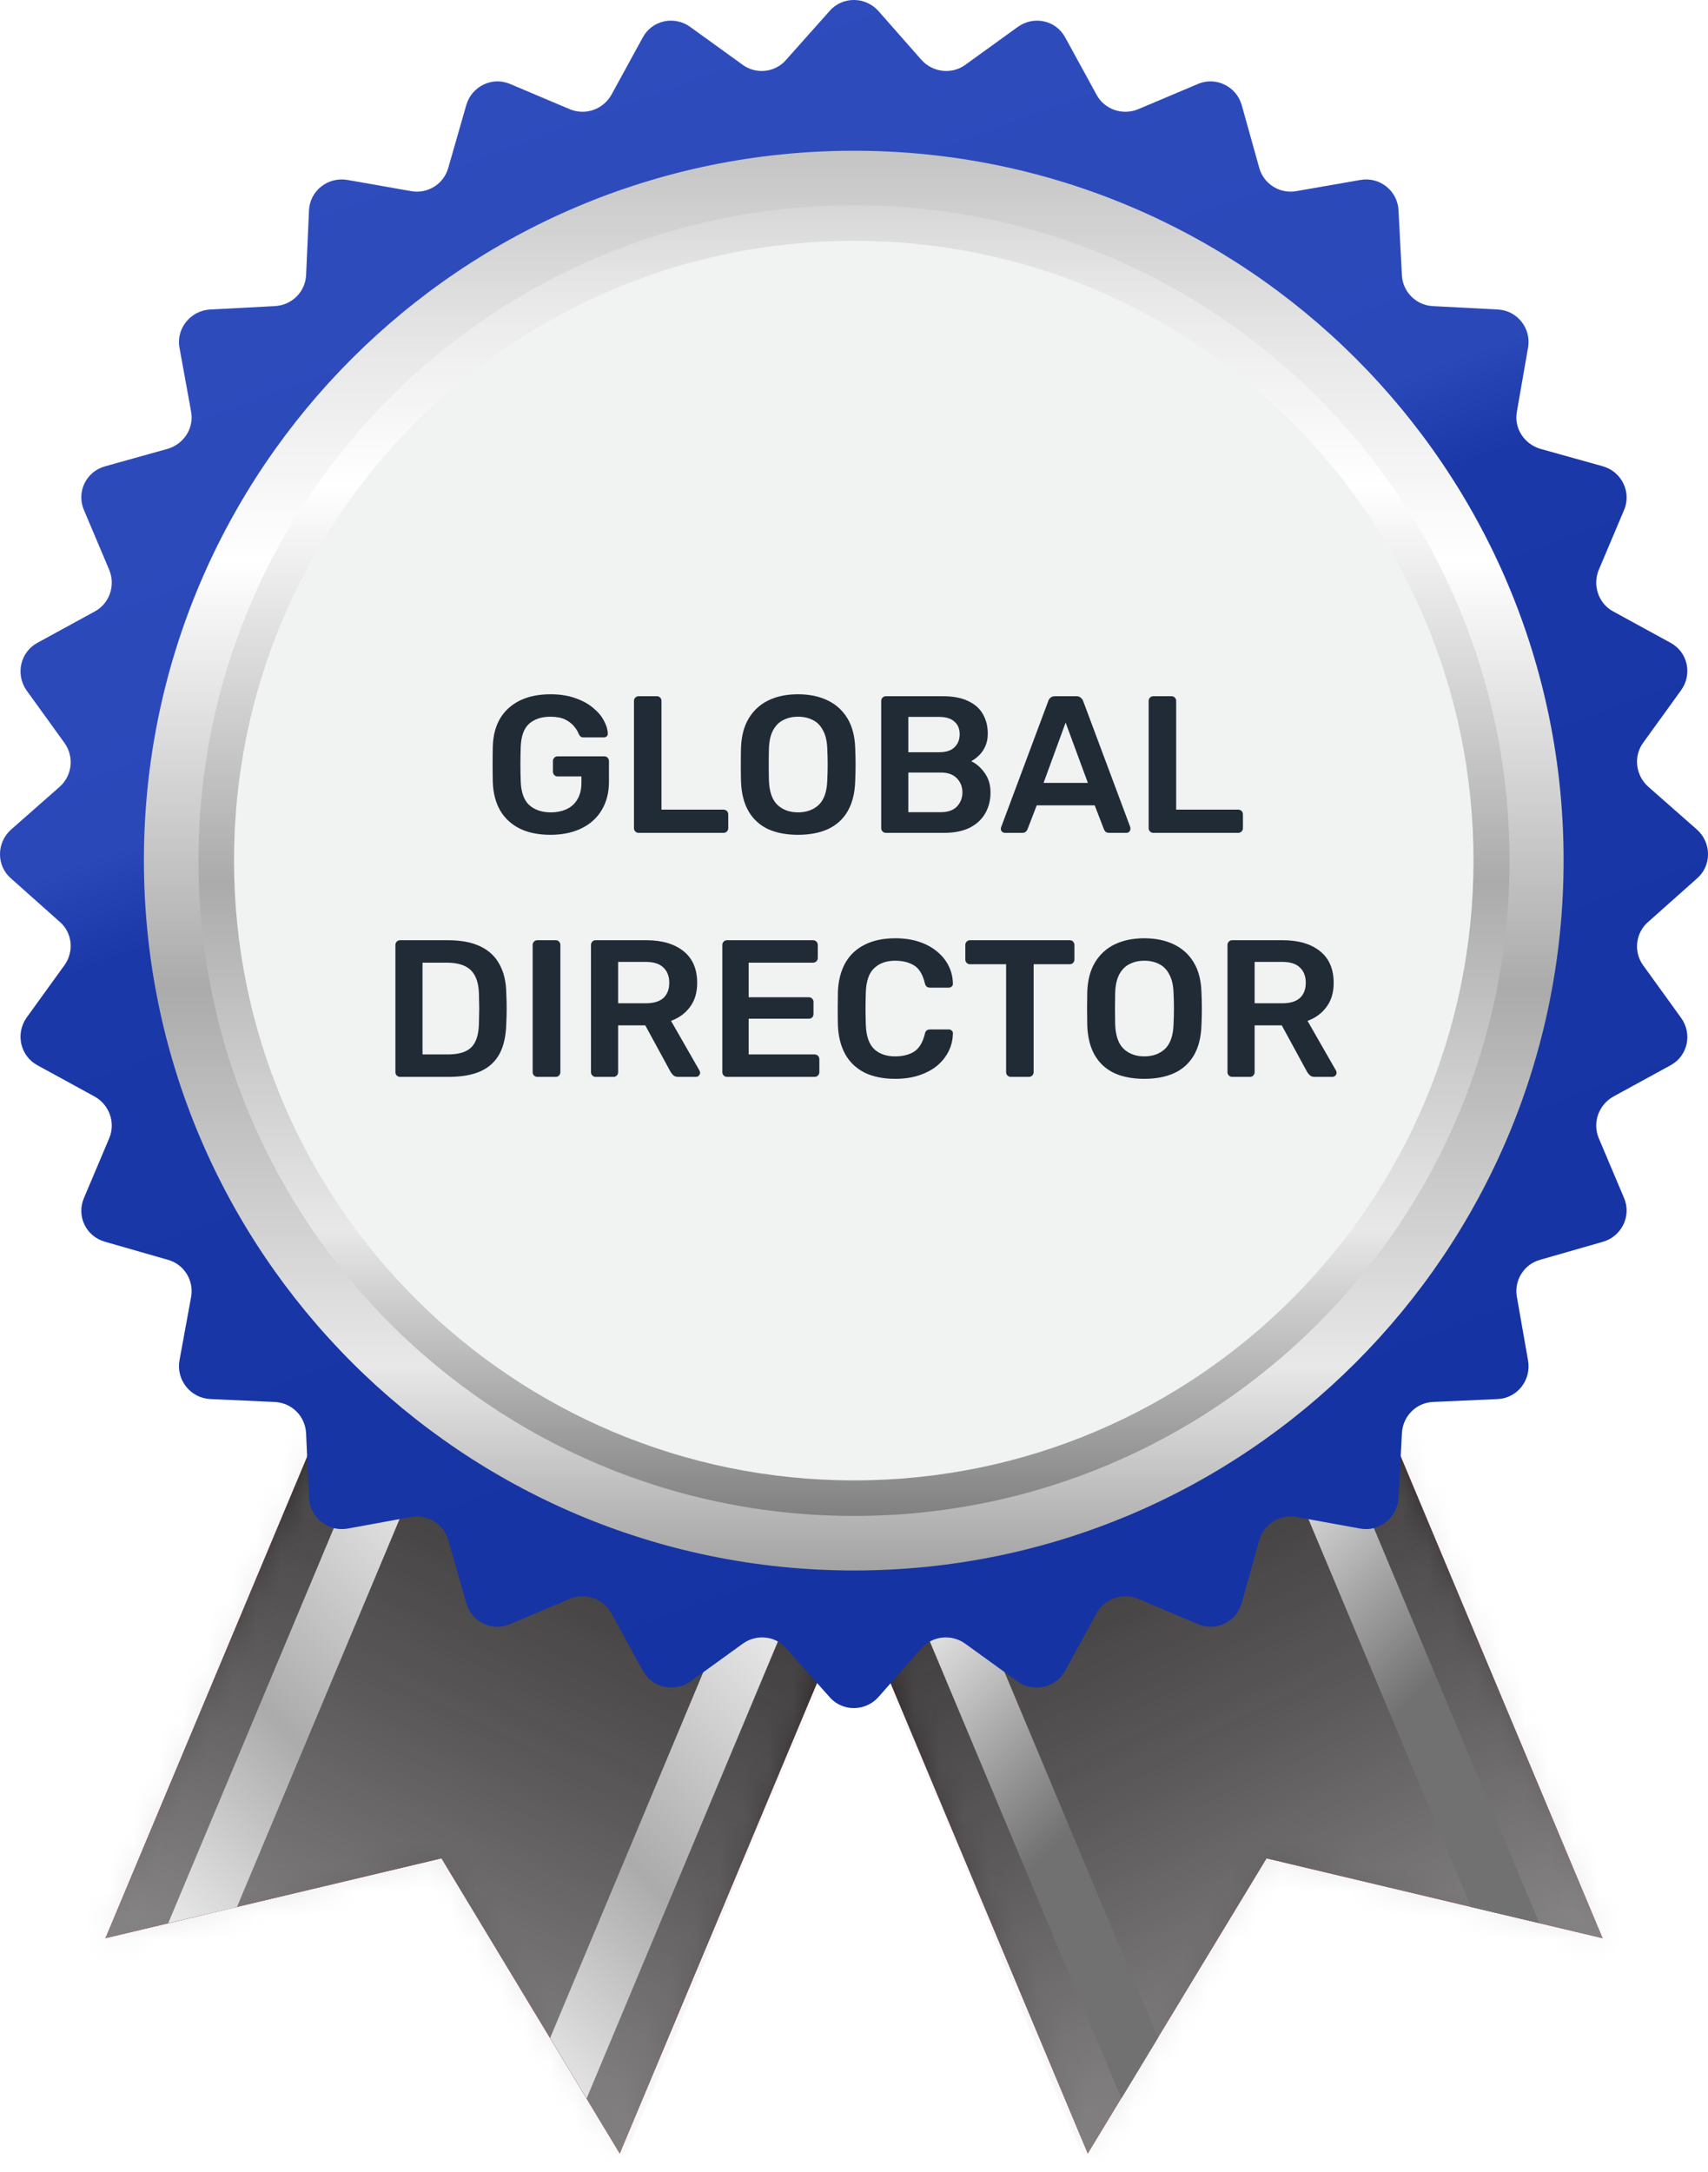<svg width="70" height="89" viewBox="0 0 70 89" fill="none" xmlns="http://www.w3.org/2000/svg">
<path d="M44.581 88.253L51.906 76.158L65.679 79.431L48.633 38.752L27.535 47.595L44.581 88.253Z" fill="#F11616"/>
<path style="mix-blend-mode:soft-light" d="M44.581 88.253L51.906 76.158L65.679 79.431L48.633 38.752L27.535 47.595L44.581 88.253Z" fill="url(#paint0_linear_298_2176)"/>
<mask id="mask0_298_2176" style="mask-type:luminance" maskUnits="userSpaceOnUse" x="27" y="38" width="39" height="51">
<path d="M44.587 88.263L51.91 76.163L65.671 79.427L48.625 38.752L27.543 47.587L44.587 88.263Z" fill="white"/>
</mask>
<g mask="url(#mask0_298_2176)">
<g style="mix-blend-mode:multiply" opacity="0.4">
<path d="M29.092 49.471C29.238 50.083 29.384 50.688 29.531 51.287C30.948 51.008 32.345 50.748 33.742 50.289C33.563 49.73 33.543 49.092 33.184 48.573C31.826 48.892 30.529 49.371 29.092 49.471ZM33.184 48.573C33.543 49.092 33.563 49.73 33.742 50.289C34.221 50.156 34.694 50.023 35.16 49.89C35.08 49.271 34.9 48.712 34.581 48.233C34.128 48.353 33.663 48.466 33.184 48.573ZM34.581 48.233C34.9 48.712 35.08 49.271 35.16 49.89C35.798 49.73 36.397 49.551 37.036 49.371C36.816 48.812 36.856 48.014 36.397 47.734C35.798 47.907 35.193 48.074 34.581 48.233ZM36.397 47.734C36.856 48.014 36.816 48.812 37.036 49.371C37.415 49.271 37.794 49.111 38.194 48.992C37.934 48.493 38.114 47.515 37.515 47.375C37.142 47.495 36.77 47.614 36.397 47.734ZM37.515 47.375C38.114 47.515 37.934 48.493 38.194 48.992C38.653 48.812 39.092 48.633 39.551 48.453C39.411 47.854 39.391 46.876 38.832 46.916C38.393 47.076 37.954 47.229 37.515 47.375ZM38.832 46.916C39.391 46.876 39.411 47.854 39.551 48.453C40.13 48.233 40.689 47.994 41.248 47.734C41.148 47.096 41.008 46.157 40.469 46.297C39.923 46.51 39.378 46.716 38.832 46.916ZM40.469 46.297C41.008 46.157 41.148 47.096 41.248 47.734C41.707 47.535 42.186 47.335 42.665 47.136C42.485 46.397 42.505 45.499 41.846 45.738C41.394 45.925 40.935 46.111 40.469 46.297ZM41.846 45.738C42.505 45.499 42.485 46.397 42.665 47.136C43.184 46.936 43.683 46.656 44.202 46.417C44.062 45.918 44.202 44.76 43.343 45.099C42.851 45.312 42.352 45.525 41.846 45.738ZM43.343 45.099C44.202 44.76 44.062 45.918 44.202 46.417C44.481 46.297 44.761 46.157 45.02 46.018C44.82 45.459 44.96 44.461 44.142 44.74C43.876 44.86 43.609 44.98 43.343 45.099ZM44.142 44.74C44.96 44.461 44.82 45.459 45.02 46.018C45.359 45.858 45.679 45.698 45.998 45.539C45.798 44.98 45.918 43.962 45.1 44.321C44.78 44.468 44.461 44.607 44.142 44.74ZM45.1 44.321C45.918 43.962 45.798 44.98 45.998 45.539C46.49 45.286 46.989 45.033 47.495 44.78C47.389 44.354 47.282 43.922 47.176 43.483C46.916 43.583 46.816 43.583 46.557 43.662C46.078 43.889 45.592 44.108 45.1 44.321ZM46.557 43.662C46.816 43.583 46.916 43.583 47.176 43.483C47.282 43.922 47.389 44.354 47.495 44.78C48.014 44.501 48.546 44.221 49.092 43.942C48.985 43.529 48.879 43.117 48.772 42.704C48.513 42.804 48.393 42.824 48.134 42.944C47.601 43.183 47.076 43.423 46.557 43.662ZM48.134 42.944C48.393 42.824 48.513 42.804 48.772 42.704C48.879 43.117 48.985 43.529 49.092 43.942C49.411 43.769 49.737 43.596 50.07 43.423C49.963 43.01 49.857 42.605 49.751 42.205C49.491 42.325 49.371 42.365 49.092 42.485C48.772 42.631 48.453 42.784 48.134 42.944ZM49.092 42.485C49.371 42.365 49.491 42.325 49.751 42.205C49.857 42.605 49.963 43.01 50.07 43.423C50.589 43.123 51.128 42.844 51.687 42.565C51.58 42.179 51.474 41.793 51.367 41.407C51.108 41.547 50.968 41.587 50.689 41.726C50.156 41.979 49.624 42.232 49.092 42.485ZM50.689 41.726C50.968 41.587 51.108 41.547 51.367 41.407C51.474 41.793 51.58 42.179 51.687 42.565C51.946 42.425 52.225 42.285 52.485 42.145C52.379 41.773 52.279 41.4 52.186 41.028C51.906 41.147 51.766 41.207 51.487 41.347C51.221 41.467 50.955 41.593 50.689 41.726ZM29.531 51.287C29.917 52.778 30.336 54.241 30.788 55.678C31.986 59.251 33.483 62.684 35.04 66.078C35.426 66.929 35.812 67.781 36.198 68.632C37.295 71.207 38.473 73.822 39.531 76.417C41.028 75.858 40.748 75.978 42.206 75.399C40.988 71.886 39.551 68.473 38.313 64.96C37.994 64.095 37.675 63.237 37.355 62.385C36.417 59.79 35.559 57.195 34.84 54.581C34.441 53.17 34.075 51.74 33.742 50.289C32.345 50.748 30.948 51.008 29.531 51.287ZM33.742 50.289C34.075 51.74 34.441 53.17 34.84 54.581C35.559 57.195 36.417 59.79 37.355 62.385C37.675 63.237 37.994 64.095 38.313 64.96C39.551 68.473 40.988 71.886 42.206 75.399C42.705 75.199 43.024 75.04 43.323 74.92C41.966 71.467 40.748 68.034 39.511 64.521C39.205 63.656 38.906 62.791 38.613 61.926C37.755 59.351 36.936 56.756 36.218 54.142C35.845 52.731 35.492 51.314 35.16 49.89C34.694 50.023 34.221 50.156 33.742 50.289ZM35.16 49.89C35.492 51.314 35.845 52.731 36.218 54.142C36.936 56.756 37.755 59.351 38.613 61.926C38.906 62.791 39.205 63.656 39.511 64.521C40.748 68.034 41.966 71.467 43.323 74.92C43.703 74.72 44.042 74.561 44.661 74.301C43.124 70.229 41.886 66.058 40.569 61.926C40.276 60.994 39.983 60.063 39.691 59.132C39.118 57.255 38.586 55.392 38.094 53.543C37.907 52.851 37.728 52.159 37.555 51.467C37.369 50.775 37.196 50.076 37.036 49.371C36.397 49.551 35.798 49.73 35.16 49.89ZM37.036 49.371C37.196 50.076 37.369 50.775 37.555 51.467C37.728 52.159 37.907 52.851 38.094 53.543C38.586 55.392 39.118 57.255 39.691 59.132C39.983 60.063 40.276 60.994 40.569 61.926C41.886 66.058 43.124 70.229 44.661 74.301C45.06 74.141 45.639 73.902 46.277 73.642C44.8 69.291 43.303 65.06 41.746 60.768C41.44 59.93 41.141 59.085 40.848 58.233C40.569 57.382 40.296 56.53 40.03 55.678C39.611 54.181 39.052 52.664 38.693 51.068C38.52 50.376 38.353 49.684 38.194 48.992C37.794 49.111 37.415 49.271 37.036 49.371ZM38.194 48.992C38.353 49.684 38.52 50.376 38.693 51.068C39.052 52.664 39.611 54.181 40.03 55.678C40.296 56.53 40.569 57.382 40.848 58.233C41.141 59.085 41.44 59.93 41.746 60.768C43.303 65.06 44.8 69.291 46.277 73.642C47.056 73.323 47.914 72.944 48.713 72.605C47.096 68.353 45.379 64.221 43.543 60.09C43.184 59.264 42.838 58.44 42.505 57.614C41.587 55.279 40.768 52.944 40.09 50.549C39.89 49.857 39.711 49.158 39.551 48.453C39.092 48.633 38.653 48.812 38.194 48.992ZM39.551 48.453C39.711 49.158 39.89 49.857 40.09 50.549C40.768 52.944 41.587 55.279 42.505 57.614C42.838 58.44 43.184 59.264 43.543 60.09C45.379 64.221 47.096 68.353 48.713 72.605C49.73 72.185 50.669 71.786 51.208 71.547C49.511 67.355 47.675 63.283 45.818 59.191C44.321 56.078 42.984 52.984 41.886 49.79C41.66 49.125 41.447 48.44 41.248 47.734C40.689 47.994 40.13 48.233 39.551 48.453ZM41.248 47.734C41.447 48.44 41.66 49.125 41.886 49.79C42.984 52.984 44.321 56.078 45.818 59.191C47.675 63.283 49.511 67.355 51.208 71.547C51.66 71.347 52.106 71.147 52.545 70.948C50.948 66.836 48.952 63.004 47.196 58.992C45.699 55.818 44.361 52.585 43.243 49.211C43.031 48.533 42.838 47.841 42.665 47.136C42.186 47.335 41.707 47.535 41.248 47.734ZM42.665 47.136C42.838 47.841 43.031 48.533 43.243 49.211C44.361 52.585 45.699 55.818 47.196 58.992C48.952 63.004 50.948 66.836 52.545 70.948C53.037 70.735 53.523 70.522 54.002 70.309C52.585 66.956 51.068 63.662 49.651 60.369C47.974 56.397 45.978 52.565 44.78 48.473C44.568 47.794 44.375 47.109 44.202 46.417C43.683 46.656 43.184 46.936 42.665 47.136ZM44.202 46.417C44.375 47.109 44.568 47.794 44.78 48.473C45.978 52.565 47.974 56.397 49.651 60.369C51.068 63.662 52.585 66.956 54.002 70.309C54.255 70.203 54.508 70.096 54.761 69.99C53.283 66.676 51.886 63.323 50.409 60.03C48.752 56.078 46.936 52.205 45.619 48.074C45.406 47.395 45.206 46.71 45.02 46.018C44.761 46.157 44.481 46.297 44.202 46.417ZM45.02 46.018C45.206 46.71 45.406 47.395 45.619 48.074C46.936 52.205 48.752 56.078 50.409 60.03C51.886 63.323 53.283 66.676 54.761 69.99C55.066 69.857 55.366 69.724 55.659 69.591C54.281 66.237 52.884 62.884 51.367 59.571C49.591 55.639 47.934 51.646 46.597 47.555C46.384 46.889 46.184 46.217 45.998 45.539C45.679 45.698 45.359 45.858 45.02 46.018ZM45.998 45.539C46.184 46.217 46.384 46.889 46.597 47.555C47.934 51.646 49.591 55.639 51.367 59.571C52.884 62.884 54.281 66.237 55.659 69.591C56.124 69.378 56.59 69.171 57.056 68.972C55.978 66.477 54.92 63.962 53.842 61.447C51.746 56.656 49.551 51.906 48.074 46.836C47.861 46.144 47.668 45.459 47.495 44.78C46.989 45.033 46.49 45.286 45.998 45.539ZM47.495 44.78C47.668 45.459 47.861 46.144 48.074 46.836C49.551 51.906 51.746 56.656 53.842 61.447C54.92 63.962 55.978 66.477 57.056 68.972C57.548 68.759 58.041 68.539 58.533 68.313C57.475 65.798 56.397 63.283 55.319 60.788C53.243 55.978 51.208 51.068 49.691 46.018C49.478 45.326 49.278 44.634 49.092 43.942C48.546 44.221 48.014 44.501 47.495 44.78ZM49.092 43.942C49.278 44.634 49.478 45.326 49.691 46.018C51.208 51.068 53.243 55.978 55.319 60.788C56.397 63.283 57.475 65.798 58.533 68.313C58.839 68.18 59.145 68.047 59.451 67.914C58.214 65.419 57.275 62.844 56.158 60.329C54.122 55.459 52.285 50.529 50.669 45.459C50.456 44.78 50.256 44.102 50.07 43.423C49.737 43.596 49.411 43.769 49.092 43.942ZM50.07 43.423C50.256 44.102 50.456 44.78 50.669 45.459C52.285 50.529 54.122 55.459 56.158 60.329C57.275 62.844 58.214 65.419 59.451 67.914C59.943 67.701 60.442 67.481 60.948 67.255C60.17 65.638 59.511 63.882 58.752 62.225C58.407 61.374 58.067 60.522 57.734 59.67C55.858 54.66 53.862 49.71 52.285 44.66C52.086 43.968 51.886 43.27 51.687 42.565C51.128 42.844 50.589 43.123 50.07 43.423ZM51.687 42.565C51.886 43.27 52.086 43.968 52.285 44.66C53.862 49.71 55.858 54.66 57.734 59.67C58.067 60.522 58.407 61.374 58.752 62.225C59.511 63.882 60.17 65.638 60.948 67.255C61.188 67.149 61.434 67.042 61.687 66.936C61.028 65.219 60.21 63.602 59.591 61.866C59.245 61.014 58.899 60.163 58.553 59.311C56.617 54.341 54.601 49.351 53.084 44.241C52.884 43.549 52.685 42.851 52.485 42.145C52.225 42.285 51.946 42.425 51.687 42.565ZM39.531 76.417C39.85 77.189 40.163 77.954 40.469 78.712C42.206 83.363 44.122 87.894 46.198 92.365C46.49 92.99 46.783 93.609 47.076 94.221C47.382 94.833 47.695 95.445 48.014 96.058C49.231 98.493 50.509 100.888 51.886 103.203C52.924 102.405 54.082 101.746 55.12 101.028C53.124 98.992 51.647 96.477 50.17 94.002C49.664 93.15 49.185 92.285 48.733 91.407C46.437 87.036 44.74 82.345 43.084 77.635C42.791 76.889 42.498 76.144 42.206 75.399C40.748 75.978 41.028 75.858 39.531 76.417ZM42.206 75.399C42.498 76.144 42.791 76.889 43.084 77.635C44.74 82.345 46.437 87.036 48.733 91.407C49.185 92.285 49.664 93.15 50.17 94.002C51.647 96.477 53.124 98.992 55.12 101.028C55.479 100.801 55.838 100.575 56.198 100.349C54.481 98.014 53.004 95.499 51.627 92.944C51.121 92.106 50.635 91.261 50.17 90.409C47.854 86.138 46.098 81.606 44.221 77.135C43.916 76.404 43.616 75.665 43.323 74.92C43.024 75.04 42.705 75.199 42.206 75.399ZM43.323 74.92C43.616 75.665 43.916 76.404 44.221 77.135C46.098 81.606 47.854 86.138 50.17 90.409C50.635 91.261 51.121 92.106 51.627 92.944C53.004 95.499 54.481 98.014 56.198 100.349C56.69 100.043 57.182 99.744 57.675 99.451C57.329 98.785 56.989 98.12 56.657 97.455C56.324 96.803 55.991 96.144 55.659 95.479C55.02 94.161 54.361 92.844 53.683 91.527C53.204 90.708 52.745 89.87 52.265 89.052C49.91 84.94 47.675 80.768 45.599 76.497C45.279 75.778 44.967 75.046 44.661 74.301C44.042 74.561 43.703 74.72 43.323 74.92ZM44.661 74.301C44.967 75.046 45.279 75.778 45.599 76.497C47.675 80.768 49.91 84.94 52.265 89.052C52.745 89.87 53.204 90.708 53.683 91.527C54.361 92.844 55.02 94.161 55.659 95.479C55.991 96.144 56.324 96.803 56.657 97.455C56.989 98.12 57.329 98.785 57.675 99.451C57.981 99.264 58.293 99.085 58.613 98.912C58.194 98.094 57.794 97.275 57.415 96.457C57.029 95.632 56.643 94.813 56.258 94.002C55.499 92.345 54.721 90.708 53.862 89.132C53.463 88.413 53.071 87.688 52.685 86.956C50.728 83.303 48.852 79.611 47.196 75.818C46.889 75.086 46.584 74.361 46.277 73.642C45.639 73.902 45.06 74.141 44.661 74.301ZM46.277 73.642C46.584 74.361 46.889 75.086 47.196 75.818C48.852 79.611 50.728 83.303 52.685 86.956C53.071 87.688 53.463 88.413 53.862 89.132C54.721 90.708 55.499 92.345 56.258 94.002C56.643 94.813 57.029 95.632 57.415 96.457C57.794 97.275 58.194 98.094 58.613 98.912C58.985 98.712 59.365 98.513 59.751 98.313C58.792 96.397 57.994 94.401 57.156 92.445C56.876 91.793 56.603 91.134 56.337 90.469C55.798 89.151 55.239 87.834 54.661 86.537C54.221 85.565 53.789 84.594 53.363 83.623C52.086 80.688 50.848 77.734 49.591 74.8C49.298 74.068 49.005 73.336 48.713 72.605C47.914 72.944 47.056 73.323 46.277 73.642ZM48.713 72.605C49.005 73.336 49.298 74.068 49.591 74.8C50.848 77.734 52.086 80.688 53.363 83.623C53.789 84.594 54.221 85.565 54.661 86.537C55.239 87.834 55.798 89.151 56.337 90.469C56.603 91.134 56.876 91.793 57.156 92.445C57.994 94.401 58.792 96.397 59.751 98.313C60.23 98.06 60.722 97.814 61.227 97.575C60.01 95 59.271 92.245 58.174 89.591C57.921 88.925 57.668 88.26 57.415 87.594C57.162 86.942 56.896 86.284 56.617 85.618C56.231 84.634 55.845 83.649 55.459 82.664C54.321 79.69 53.204 76.696 52.066 73.742C51.786 73.01 51.5 72.278 51.208 71.547C50.669 71.786 49.73 72.185 48.713 72.605ZM51.208 71.547C51.5 72.278 51.786 73.01 52.066 73.742C53.204 76.696 54.321 79.69 55.459 82.664C55.845 83.649 56.231 84.634 56.617 85.618C56.896 86.284 57.162 86.942 57.415 87.594C57.668 88.26 57.921 88.925 58.174 89.591C59.271 92.245 60.01 95 61.227 97.575C61.653 97.375 62.086 97.175 62.525 96.976C61.327 94.541 60.629 91.846 59.651 89.311C59.351 88.473 59.032 87.635 58.693 86.796C58.333 85.891 57.974 84.98 57.615 84.062C56.218 80.389 54.9 76.716 53.423 73.143C53.13 72.412 52.838 71.68 52.545 70.948C52.106 71.147 51.66 71.347 51.208 71.547ZM52.545 70.948C52.838 71.68 53.13 72.412 53.423 73.143C54.9 76.716 56.218 80.389 57.615 84.062C57.974 84.98 58.333 85.891 58.693 86.796C59.032 87.635 59.351 88.473 59.651 89.311C60.629 91.846 61.327 94.541 62.525 96.976C62.991 96.75 63.476 96.53 63.982 96.317C62.585 93.762 61.866 90.928 60.868 88.193C60.569 87.275 60.23 86.377 59.89 85.479C59.557 84.614 59.225 83.749 58.892 82.884C57.575 79.431 56.277 75.958 54.88 72.505C54.587 71.773 54.295 71.041 54.002 70.309C53.523 70.522 53.037 70.735 52.545 70.948ZM54.002 70.309C54.295 71.041 54.587 71.773 54.88 72.505C56.277 75.958 57.575 79.431 58.892 82.884C59.225 83.749 59.557 84.614 59.89 85.479C60.23 86.377 60.569 87.275 60.868 88.193C61.866 90.928 62.585 93.762 63.982 96.317C64.248 96.197 64.514 96.078 64.78 95.958C63.603 93.243 62.884 90.409 61.806 87.654C61.447 86.796 61.088 85.938 60.728 85.08C58.952 80.788 57.375 76.457 55.639 72.165C55.346 71.433 55.053 70.708 54.761 69.99C54.508 70.096 54.255 70.203 54.002 70.309ZM54.761 69.99C55.053 70.708 55.346 71.433 55.639 72.165C57.375 76.457 58.952 80.788 60.728 85.08C61.088 85.938 61.447 86.796 61.806 87.654C62.884 90.409 63.603 93.243 64.78 95.958C65.113 95.825 65.439 95.685 65.758 95.539C64.301 92.225 63.283 88.772 61.946 85.439C61.574 84.534 61.208 83.623 60.848 82.704C59.411 79.052 58.054 75.379 56.557 71.766C56.264 71.034 55.965 70.309 55.659 69.591C55.366 69.724 55.066 69.857 54.761 69.99ZM55.659 69.591C55.965 70.309 56.264 71.034 56.557 71.766C58.054 75.379 59.411 79.052 60.848 82.704C61.208 83.623 61.574 84.534 61.946 85.439C63.283 88.772 64.301 92.225 65.758 95.539C66.277 95.326 66.796 95.106 67.315 94.88C65.898 91.726 64.92 88.373 63.583 85.159C63.25 84.388 62.924 83.609 62.605 82.824C61.008 78.932 59.511 75.04 57.954 71.147C57.661 70.429 57.362 69.704 57.056 68.972C56.59 69.171 56.124 69.378 55.659 69.591ZM57.056 68.972C57.362 69.704 57.661 70.429 57.954 71.147C59.511 75.04 61.008 78.932 62.605 82.824C62.924 83.609 63.25 84.388 63.583 85.159C64.92 88.373 65.898 91.726 67.315 94.88C67.874 94.654 68.44 94.421 69.012 94.181C67.715 90.948 66.517 87.714 65.16 84.521C64.827 83.736 64.501 82.957 64.182 82.185C62.565 78.293 61.128 74.361 59.451 70.489C59.145 69.77 58.839 69.045 58.533 68.313C58.041 68.539 57.548 68.759 57.056 68.972ZM58.533 68.313C58.839 69.045 59.145 69.77 59.451 70.489C61.128 74.361 62.565 78.293 64.182 82.185C64.501 82.957 64.827 83.736 65.16 84.521C66.517 87.714 67.715 90.948 69.012 94.181C69.371 94.035 69.731 93.889 70.09 93.742C68.473 90.629 67.515 87.275 66.078 84.141C65.745 83.37 65.412 82.598 65.08 81.826C63.443 77.954 61.966 74.002 60.349 70.09C60.056 69.371 59.757 68.646 59.451 67.914C59.145 68.047 58.839 68.18 58.533 68.313ZM59.451 67.914C59.757 68.646 60.056 69.371 60.349 70.09C61.966 74.002 63.443 77.954 65.08 81.826C65.412 82.598 65.745 83.37 66.078 84.141C67.515 87.275 68.473 90.629 70.09 93.742C70.675 93.503 71.261 93.263 71.846 93.024C70.369 89.451 68.892 85.778 67.275 82.245C66.73 81.074 66.204 79.897 65.699 78.712C64.341 75.618 63.144 72.545 61.866 69.451C61.56 68.719 61.254 67.987 60.948 67.255C60.442 67.481 59.943 67.701 59.451 67.914ZM60.948 67.255C61.254 67.987 61.56 68.719 61.866 69.451C63.144 72.545 64.341 75.618 65.699 78.712C66.204 79.897 66.73 81.074 67.275 82.245C68.892 85.778 70.369 89.451 71.846 93.024C72.139 92.904 72.432 92.784 72.725 92.664C71.088 89.171 69.651 85.479 68.034 81.946C67.515 80.761 67.003 79.577 66.497 78.393C65.16 75.279 63.922 72.225 62.605 69.132C62.299 68.4 61.993 67.668 61.687 66.936C61.434 67.042 61.188 67.149 60.948 67.255Z" fill="url(#paint1_linear_298_2176)" fill-opacity="0.5"/>
</g>
</g>
<path d="M60.289 78.153L44.501 40.489L46.657 39.571L63.084 78.812L60.289 78.153Z" fill="url(#paint2_linear_298_2176)"/>
<path d="M45.958 85.998L29.511 46.756L31.667 45.858L47.455 83.523L45.958 85.998Z" fill="url(#paint3_linear_298_2176)"/>
<path d="M25.399 88.254L18.094 76.158L4.321 79.431L21.367 38.752L42.445 47.595L25.399 88.254Z" fill="#F11616"/>
<path style="mix-blend-mode:soft-light" d="M25.399 88.254L18.094 76.158L4.321 79.431L21.367 38.752L42.445 47.595L25.399 88.254Z" fill="url(#paint4_linear_298_2176)"/>
<mask id="mask1_298_2176" style="mask-type:luminance" maskUnits="userSpaceOnUse" x="4" y="38" width="39" height="51">
<path d="M25.405 88.263L18.084 76.164L4.323 79.427L21.369 38.752L42.451 47.587L25.405 88.263Z" fill="white"/>
</mask>
<g mask="url(#mask1_298_2176)">
<g style="mix-blend-mode:multiply" opacity="0.4">
<path d="M40.908 49.471C40.762 50.083 40.615 50.688 40.469 51.287C39.052 51.008 37.655 50.748 36.257 50.289C36.437 49.73 36.437 49.092 36.796 48.573C38.173 48.892 39.471 49.371 40.908 49.471ZM36.796 48.573C36.437 49.092 36.437 49.73 36.257 50.289C35.778 50.156 35.299 50.023 34.82 49.89C34.92 49.271 35.1 48.712 35.419 48.233C35.871 48.353 36.331 48.466 36.796 48.573ZM35.419 48.233C35.1 48.712 34.92 49.271 34.82 49.89C34.202 49.73 33.583 49.551 32.964 49.371C33.184 48.812 33.124 48.014 33.603 47.734C34.202 47.907 34.807 48.074 35.419 48.233ZM33.603 47.734C33.124 48.014 33.184 48.812 32.964 49.371C32.585 49.271 32.185 49.112 31.806 48.992C32.066 48.493 31.886 47.515 32.485 47.375C32.858 47.495 33.23 47.615 33.603 47.734ZM32.485 47.375C31.886 47.515 32.066 48.493 31.806 48.992C31.347 48.812 30.888 48.633 30.429 48.453C30.589 47.854 30.609 46.876 31.168 46.916C31.607 47.076 32.046 47.229 32.485 47.375ZM31.168 46.916C30.609 46.876 30.589 47.854 30.429 48.453C29.87 48.233 29.311 47.994 28.752 47.734C28.852 47.096 28.992 46.157 29.511 46.297C30.07 46.51 30.622 46.716 31.168 46.916ZM29.511 46.297C28.992 46.157 28.852 47.096 28.752 47.734C28.273 47.535 27.814 47.335 27.335 47.136C27.495 46.397 27.495 45.499 28.134 45.738C28.599 45.925 29.058 46.111 29.511 46.297ZM28.134 45.738C27.495 45.499 27.495 46.397 27.335 47.136C26.816 46.936 26.297 46.657 25.778 46.417C25.938 45.918 25.798 44.76 26.637 45.1C27.142 45.312 27.641 45.525 28.134 45.738ZM26.637 45.1C25.798 44.76 25.938 45.918 25.778 46.417C25.519 46.297 25.239 46.157 24.96 46.018C25.16 45.459 25.04 44.461 25.838 44.74C26.104 44.86 26.37 44.98 26.637 45.1ZM25.838 44.74C25.04 44.461 25.16 45.459 24.96 46.018C24.641 45.858 24.321 45.698 24.002 45.539C24.201 44.98 24.062 43.962 24.88 44.321C25.2 44.468 25.519 44.607 25.838 44.74ZM24.88 44.321C24.062 43.962 24.201 44.98 24.002 45.539C23.496 45.286 22.997 45.033 22.505 44.78C22.611 44.354 22.718 43.922 22.824 43.483C23.064 43.583 23.183 43.583 23.443 43.663C23.922 43.889 24.401 44.108 24.88 44.321ZM23.443 43.663C23.183 43.583 23.064 43.583 22.824 43.483C22.718 43.922 22.611 44.354 22.505 44.78C21.973 44.501 21.44 44.221 20.908 43.942C21.015 43.529 21.121 43.117 21.227 42.704C21.487 42.804 21.607 42.824 21.866 42.944C22.398 43.183 22.924 43.423 23.443 43.663ZM21.866 42.944C21.607 42.824 21.487 42.804 21.227 42.704C21.121 43.117 21.015 43.529 20.908 43.942C20.589 43.769 20.263 43.596 19.93 43.423C20.037 43.01 20.143 42.605 20.249 42.205C20.509 42.325 20.629 42.365 20.908 42.485C21.227 42.631 21.547 42.784 21.866 42.944ZM20.908 42.485C20.629 42.365 20.509 42.325 20.249 42.205C20.143 42.605 20.037 43.01 19.93 43.423C19.391 43.123 18.852 42.844 18.313 42.565C18.42 42.179 18.52 41.793 18.613 41.407C18.892 41.547 19.032 41.587 19.311 41.726C19.843 41.979 20.376 42.232 20.908 42.485ZM19.311 41.726C19.032 41.587 18.892 41.547 18.613 41.407C18.52 41.793 18.42 42.179 18.313 42.565C18.054 42.425 17.774 42.285 17.515 42.145C17.621 41.773 17.721 41.4 17.814 41.028C18.094 41.148 18.233 41.207 18.513 41.347C18.779 41.467 19.045 41.593 19.311 41.726ZM40.469 51.287C40.083 52.778 39.664 54.241 39.212 55.678C37.994 59.251 36.497 62.684 34.96 66.078C34.574 66.929 34.188 67.781 33.802 68.632C32.684 71.207 31.527 73.822 30.449 76.417C28.952 75.858 29.251 75.978 27.794 75.399C29.012 71.886 30.449 68.473 31.666 64.96C31.999 64.095 32.319 63.237 32.625 62.385C33.563 59.79 34.441 57.195 35.16 54.581C35.559 53.17 35.925 51.74 36.257 50.289C37.655 50.748 39.052 51.008 40.469 51.287ZM36.257 50.289C35.925 51.74 35.559 53.17 35.16 54.581C34.441 57.195 33.563 59.79 32.625 62.385C32.319 63.237 31.999 64.095 31.666 64.96C30.449 68.473 29.012 71.886 27.794 75.399C27.275 75.199 26.976 75.04 26.677 74.92C28.014 71.467 29.251 68.034 30.489 64.521C30.795 63.656 31.088 62.791 31.367 61.926C32.245 59.351 33.044 56.756 33.762 54.142C34.148 52.731 34.501 51.314 34.82 49.89C35.299 50.023 35.778 50.156 36.257 50.289ZM34.82 49.89C34.501 51.314 34.148 52.731 33.762 54.142C33.044 56.756 32.245 59.351 31.367 61.926C31.088 62.791 30.795 63.656 30.489 64.521C29.251 68.034 28.014 71.467 26.677 74.92C26.297 74.72 25.958 74.561 25.319 74.301C26.856 70.229 28.094 66.058 29.411 61.926C29.717 60.995 30.01 60.063 30.289 59.132C30.861 57.255 31.4 55.392 31.906 53.543C32.092 52.851 32.272 52.159 32.445 51.467C32.618 50.775 32.791 50.076 32.964 49.371C33.583 49.551 34.202 49.73 34.82 49.89ZM32.964 49.371C32.791 50.076 32.618 50.775 32.445 51.467C32.272 52.159 32.092 52.851 31.906 53.543C31.4 55.392 30.861 57.255 30.289 59.132C30.01 60.063 29.717 60.995 29.411 61.926C28.094 66.058 26.856 70.229 25.319 74.301C24.94 74.141 24.361 73.902 23.703 73.642C25.2 69.291 26.677 65.06 28.253 60.768C28.559 59.93 28.852 59.085 29.132 58.233C29.424 57.382 29.704 56.53 29.97 55.678C30.389 54.181 30.928 52.664 31.287 51.068C31.474 50.376 31.647 49.684 31.806 48.992C32.185 49.112 32.585 49.271 32.964 49.371ZM31.806 48.992C31.647 49.684 31.474 50.376 31.287 51.068C30.928 52.664 30.389 54.181 29.97 55.678C29.704 56.53 29.424 57.382 29.132 58.233C28.852 59.085 28.559 59.93 28.253 60.768C26.677 65.06 25.2 69.291 23.703 73.642C22.944 73.323 22.086 72.944 21.267 72.605C22.904 68.353 24.621 64.221 26.457 60.09C26.816 59.265 27.162 58.44 27.495 57.615C28.413 55.279 29.231 52.944 29.91 50.549C30.096 49.857 30.269 49.158 30.429 48.453C30.888 48.633 31.347 48.812 31.806 48.992ZM30.429 48.453C30.269 49.158 30.096 49.857 29.91 50.549C29.231 52.944 28.413 55.279 27.495 57.615C27.162 58.44 26.816 59.265 26.457 60.09C24.621 64.221 22.904 68.353 21.267 72.605C20.269 72.185 19.331 71.786 18.792 71.547C20.489 67.355 22.325 63.283 24.181 59.191C25.659 56.078 26.996 52.984 28.114 49.79C28.34 49.125 28.553 48.44 28.752 47.734C29.311 47.994 29.87 48.233 30.429 48.453ZM28.752 47.734C28.553 48.44 28.34 49.125 28.114 49.79C26.996 52.984 25.659 56.078 24.181 59.191C22.325 63.283 20.489 67.355 18.792 71.547C18.34 71.347 17.887 71.147 17.435 70.948C19.032 66.836 21.028 63.004 22.784 58.992C24.301 55.818 25.639 52.585 26.736 49.211C26.949 48.533 27.149 47.841 27.335 47.136C27.814 47.335 28.273 47.535 28.752 47.734ZM27.335 47.136C27.149 47.841 26.949 48.533 26.736 49.211C25.639 52.585 24.301 55.818 22.784 58.992C21.028 63.004 19.032 66.836 17.435 70.948C16.956 70.735 16.477 70.522 15.998 70.309C17.415 66.956 18.932 63.663 20.349 60.369C22.006 56.397 24.022 52.565 25.219 48.473C25.432 47.794 25.619 47.109 25.778 46.417C26.297 46.657 26.816 46.936 27.335 47.136ZM25.778 46.417C25.619 47.109 25.432 47.794 25.219 48.473C24.022 52.565 22.006 56.397 20.349 60.369C18.932 63.663 17.415 66.956 15.998 70.309C15.745 70.203 15.492 70.096 15.239 69.99C16.697 66.676 18.094 63.323 19.591 60.03C21.247 56.078 23.044 52.205 24.361 48.074C24.574 47.395 24.774 46.71 24.96 46.018C25.239 46.157 25.519 46.297 25.778 46.417ZM24.96 46.018C24.774 46.71 24.574 47.395 24.361 48.074C23.044 52.205 21.247 56.078 19.591 60.03C18.094 63.323 16.697 66.676 15.239 69.99C14.933 69.857 14.627 69.724 14.321 69.591C15.698 66.237 17.116 62.884 18.613 59.571C20.389 55.639 22.066 51.647 23.383 47.555C23.609 46.889 23.816 46.217 24.002 45.539C24.321 45.698 24.641 45.858 24.96 46.018ZM24.002 45.539C23.816 46.217 23.609 46.889 23.383 47.555C22.066 51.647 20.389 55.639 18.613 59.571C17.116 62.884 15.698 66.237 14.321 69.591C13.855 69.378 13.396 69.171 12.944 68.972C14.022 66.477 15.08 63.962 16.158 61.447C18.253 56.657 20.429 51.906 21.926 46.836C22.126 46.144 22.319 45.459 22.505 44.78C22.997 45.033 23.496 45.286 24.002 45.539ZM22.505 44.78C22.319 45.459 22.126 46.144 21.926 46.836C20.429 51.906 18.253 56.657 16.158 61.447C15.08 63.962 14.022 66.477 12.944 68.972C12.452 68.759 11.959 68.539 11.467 68.313C12.525 65.798 13.603 63.283 14.681 60.788C16.756 55.978 18.792 51.068 20.309 46.018C20.522 45.326 20.722 44.634 20.908 43.942C21.44 44.221 21.973 44.501 22.505 44.78ZM20.908 43.942C20.722 44.634 20.522 45.326 20.309 46.018C18.792 51.068 16.756 55.978 14.681 60.788C13.603 63.283 12.525 65.798 11.467 68.313C11.161 68.18 10.855 68.047 10.549 67.914C11.786 65.419 12.724 62.844 13.842 60.329C15.878 55.459 17.714 50.529 19.331 45.459C19.544 44.78 19.744 44.102 19.93 43.423C20.263 43.596 20.589 43.769 20.908 43.942ZM19.93 43.423C19.744 44.102 19.544 44.78 19.331 45.459C17.714 50.529 15.878 55.459 13.842 60.329C12.724 62.844 11.786 65.419 10.549 67.914C10.056 67.701 9.557 67.481 9.052 67.255C9.81 65.638 10.489 63.882 11.247 62.225C11.593 61.374 11.933 60.522 12.265 59.67C14.142 54.66 16.118 49.71 17.695 44.66C17.907 43.968 18.114 43.27 18.313 42.565C18.852 42.844 19.391 43.123 19.93 43.423ZM18.313 42.565C18.114 43.27 17.907 43.968 17.695 44.66C16.118 49.71 14.142 54.66 12.265 59.67C11.933 60.522 11.593 61.374 11.247 62.225C10.489 63.882 9.81 65.638 9.052 67.255C8.799 67.149 8.553 67.042 8.313 66.936C8.972 65.219 9.77 63.603 10.389 61.866C10.735 61.014 11.081 60.163 11.427 59.311C13.383 54.341 15.379 49.351 16.896 44.241C17.109 43.549 17.315 42.851 17.515 42.145C17.774 42.285 18.054 42.425 18.313 42.565ZM30.449 76.417C30.143 77.189 29.837 77.954 29.531 78.712C27.794 83.363 25.858 87.894 23.802 92.365C23.509 92.99 23.21 93.609 22.904 94.221C22.611 94.834 22.305 95.446 21.986 96.058C20.748 98.493 19.471 100.888 18.094 103.203C17.076 102.405 15.898 101.746 14.88 101.028C16.876 98.992 18.353 96.477 19.83 94.002C20.336 93.15 20.815 92.285 21.267 91.407C23.543 87.036 25.239 82.345 26.916 77.635C27.195 76.889 27.488 76.144 27.794 75.399C29.251 75.978 28.952 75.858 30.449 76.417ZM27.794 75.399C27.488 76.144 27.195 76.889 26.916 77.635C25.239 82.345 23.543 87.036 21.267 91.407C20.815 92.285 20.336 93.15 19.83 94.002C18.353 96.477 16.876 98.992 14.88 101.028C14.521 100.802 14.155 100.575 13.782 100.349C15.519 98.014 16.996 95.499 18.373 92.944C18.879 92.106 19.358 91.261 19.81 90.409C22.126 86.138 23.902 81.607 25.778 77.135C26.084 76.404 26.384 75.665 26.677 74.92C26.976 75.04 27.275 75.199 27.794 75.399ZM26.677 74.92C26.384 75.665 26.084 76.404 25.778 77.135C23.902 81.607 22.126 86.138 19.81 90.409C19.358 91.261 18.879 92.106 18.373 92.944C16.996 95.499 15.519 98.014 13.782 100.349C13.303 100.043 12.818 99.744 12.325 99.451C12.671 98.786 13.011 98.12 13.343 97.455C13.676 96.803 14.002 96.144 14.321 95.479C14.98 94.162 15.639 92.844 16.317 91.527C16.776 90.708 17.255 89.87 17.734 89.052C20.09 84.94 22.325 80.768 24.381 76.497C24.714 75.778 25.026 75.046 25.319 74.301C25.958 74.561 26.297 74.72 26.677 74.92ZM25.319 74.301C25.026 75.046 24.714 75.778 24.381 76.497C22.325 80.768 20.09 84.94 17.734 89.052C17.255 89.87 16.776 90.708 16.317 91.527C15.639 92.844 14.98 94.162 14.321 95.479C14.002 96.144 13.676 96.803 13.343 97.455C13.011 98.12 12.671 98.786 12.325 99.451C12.006 99.265 11.687 99.085 11.367 98.912C11.786 98.094 12.185 97.275 12.585 96.457C12.971 95.632 13.357 94.814 13.742 94.002C14.501 92.345 15.259 90.708 16.118 89.132C16.517 88.413 16.916 87.688 17.315 86.956C19.251 83.303 21.148 79.611 22.804 75.818C23.11 75.086 23.41 74.361 23.703 73.642C24.361 73.902 24.94 74.141 25.319 74.301ZM23.703 73.642C23.41 74.361 23.11 75.086 22.804 75.818C21.148 79.611 19.251 83.303 17.315 86.956C16.916 87.688 16.517 88.413 16.118 89.132C15.259 90.708 14.501 92.345 13.742 94.002C13.357 94.814 12.971 95.632 12.585 96.457C12.185 97.275 11.786 98.094 11.367 98.912C10.995 98.712 10.622 98.513 10.249 98.313C11.207 96.397 11.986 94.401 12.844 92.445C13.11 91.793 13.383 91.134 13.663 90.469C14.201 89.151 14.74 87.834 15.339 86.537C15.778 85.565 16.211 84.594 16.637 83.623C17.914 80.688 19.152 77.734 20.389 74.8C20.695 74.068 20.988 73.337 21.267 72.605C22.086 72.944 22.944 73.323 23.703 73.642ZM21.267 72.605C20.988 73.337 20.695 74.068 20.389 74.8C19.152 77.734 17.914 80.688 16.637 83.623C16.211 84.594 15.778 85.565 15.339 86.537C14.74 87.834 14.201 89.151 13.663 90.469C13.383 91.134 13.11 91.793 12.844 92.445C11.986 94.401 11.207 96.397 10.249 98.313C9.757 98.06 9.265 97.814 8.772 97.575C9.99 95 10.728 92.245 11.826 89.591C12.066 88.925 12.319 88.26 12.585 87.595C12.838 86.943 13.104 86.284 13.383 85.619C13.769 84.634 14.155 83.649 14.541 82.665C15.678 79.69 16.776 76.696 17.934 73.742C18.213 73.01 18.5 72.279 18.792 71.547C19.331 71.786 20.269 72.185 21.267 72.605ZM18.792 71.547C18.5 72.279 18.213 73.01 17.934 73.742C16.776 76.696 15.678 79.69 14.541 82.665C14.155 83.649 13.769 84.634 13.383 85.619C13.104 86.284 12.838 86.943 12.585 87.595C12.319 88.26 12.066 88.925 11.826 89.591C10.728 92.245 9.99 95 8.772 97.575C8.347 97.375 7.914 97.175 7.475 96.976C8.653 94.541 9.371 91.846 10.329 89.311C10.629 88.473 10.948 87.635 11.307 86.796C11.666 85.891 12.019 84.98 12.365 84.062C13.782 80.389 15.1 76.716 16.577 73.144C16.856 72.412 17.142 71.68 17.435 70.948C17.887 71.147 18.34 71.347 18.792 71.547ZM17.435 70.948C17.142 71.68 16.856 72.412 16.577 73.144C15.1 76.716 13.782 80.389 12.365 84.062C12.019 84.98 11.666 85.891 11.307 86.796C10.948 87.635 10.629 88.473 10.329 89.311C9.371 91.846 8.653 94.541 7.475 96.976C6.996 96.75 6.51 96.53 6.018 96.317C7.415 93.762 8.114 90.928 9.112 88.193C9.431 87.275 9.75 86.377 10.11 85.479C10.442 84.614 10.775 83.749 11.108 82.884C12.425 79.431 13.703 75.958 15.12 72.505C15.412 71.773 15.705 71.041 15.998 70.309C16.477 70.522 16.956 70.735 17.435 70.948ZM15.998 70.309C15.705 71.041 15.412 71.773 15.12 72.505C13.703 75.958 12.425 79.431 11.108 82.884C10.775 83.749 10.442 84.614 10.11 85.479C9.75 86.377 9.431 87.275 9.112 88.193C8.114 90.928 7.415 93.762 6.018 96.317C5.752 96.197 5.486 96.078 5.219 95.958C6.397 93.243 7.096 90.409 8.193 87.654C8.553 86.796 8.912 85.938 9.271 85.08C11.048 80.788 12.625 76.457 14.341 72.165C14.634 71.434 14.933 70.708 15.239 69.99C15.492 70.096 15.745 70.203 15.998 70.309ZM15.239 69.99C14.933 70.708 14.634 71.434 14.341 72.165C12.625 76.457 11.048 80.788 9.271 85.08C8.912 85.938 8.553 86.796 8.193 87.654C7.096 90.409 6.397 93.243 5.219 95.958C4.887 95.825 4.554 95.685 4.221 95.539C5.679 92.225 6.716 88.772 8.054 85.439C8.426 84.534 8.792 83.623 9.152 82.704C10.569 79.052 11.946 75.379 13.443 71.766C13.736 71.034 14.028 70.309 14.321 69.591C14.627 69.724 14.933 69.857 15.239 69.99ZM14.321 69.591C14.028 70.309 13.736 71.034 13.443 71.766C11.946 75.379 10.569 79.052 9.152 82.704C8.792 83.623 8.426 84.534 8.054 85.439C6.716 88.772 5.679 92.225 4.221 95.539C3.716 95.326 3.203 95.106 2.685 94.88C4.102 91.726 5.06 88.373 6.417 85.159C6.736 84.388 7.056 83.609 7.375 82.824C8.992 78.932 10.489 75.04 12.046 71.147C12.338 70.429 12.638 69.704 12.944 68.972C13.396 69.171 13.855 69.378 14.321 69.591ZM12.944 68.972C12.638 69.704 12.338 70.429 12.046 71.147C10.489 75.04 8.992 78.932 7.375 82.824C7.056 83.609 6.736 84.388 6.417 85.159C5.06 88.373 4.102 91.726 2.685 94.88C2.112 94.654 1.54 94.421 0.968 94.181C2.285 90.948 3.483 87.714 4.84 84.521C5.173 83.736 5.499 82.957 5.818 82.185C7.435 78.293 8.872 74.361 10.549 70.489C10.855 69.77 11.161 69.045 11.467 68.313C11.959 68.539 12.452 68.759 12.944 68.972ZM11.467 68.313C11.161 69.045 10.855 69.77 10.549 70.489C8.872 74.361 7.435 78.293 5.818 82.185C5.499 82.957 5.173 83.736 4.84 84.521C3.483 87.714 2.285 90.948 0.968 94.181C0.622 94.035 0.269 93.889 -0.09 93.742C1.507 90.629 2.485 87.275 3.902 84.141C4.248 83.37 4.581 82.598 4.9 81.826C6.537 77.954 8.034 74.002 9.631 70.09C9.937 69.371 10.243 68.646 10.549 67.914C10.855 68.047 11.161 68.18 11.467 68.313ZM10.549 67.914C10.243 68.646 9.937 69.371 9.631 70.09C8.034 74.002 6.537 77.954 4.9 81.826C4.581 82.598 4.248 83.37 3.902 84.141C2.485 87.275 1.507 90.629 -0.09 93.742C-0.675 93.503 -1.268 93.263 -1.866 93.024C-0.389 89.451 1.108 85.778 2.724 82.245C3.257 81.074 3.782 79.897 4.301 78.712C5.639 75.619 6.836 72.545 8.134 69.451C8.44 68.719 8.746 67.987 9.052 67.255C9.557 67.481 10.056 67.701 10.549 67.914ZM9.052 67.255C8.746 67.987 8.44 68.719 8.134 69.451C6.836 72.545 5.639 75.619 4.301 78.712C3.782 79.897 3.257 81.074 2.724 82.245C1.108 85.778 -0.389 89.451 -1.866 93.024C-2.159 92.904 -2.452 92.784 -2.745 92.665C-1.088 89.171 0.349 85.479 1.946 81.946C2.478 80.762 2.997 79.577 3.503 78.393C4.82 75.279 6.078 72.225 7.395 69.132C7.701 68.4 8.007 67.668 8.313 66.936C8.553 67.042 8.799 67.149 9.052 67.255Z" fill="url(#paint5_linear_298_2176)" fill-opacity="0.5"/>
</g>
</g>
<path d="M9.711 78.154L25.499 40.489L23.343 39.571L6.896 78.812L9.711 78.154Z" fill="url(#paint6_linear_298_2176)"/>
<path d="M24.042 85.998L40.469 46.756L38.313 45.858L22.545 83.523L24.042 85.998Z" fill="url(#paint7_linear_298_2176)"/>
<path d="M35.998 0.449L37.755 2.445C38.214 2.964 38.992 3.064 39.551 2.665L41.707 1.108C42.365 0.629 43.283 0.828 43.663 1.547L44.94 3.882C45.26 4.481 45.998 4.741 46.637 4.481L49.092 3.443C49.83 3.124 50.669 3.543 50.888 4.301L51.607 6.876C51.786 7.535 52.445 7.954 53.124 7.834L55.758 7.375C56.537 7.236 57.276 7.814 57.315 8.613L57.455 11.287C57.495 11.966 58.034 12.505 58.713 12.545L61.387 12.685C62.186 12.725 62.764 13.463 62.625 14.242L62.166 16.876C62.046 17.555 62.465 18.194 63.124 18.393L65.699 19.112C66.457 19.331 66.876 20.17 66.557 20.908L65.519 23.363C65.26 24.002 65.519 24.741 66.118 25.06L68.453 26.337C69.172 26.717 69.371 27.635 68.892 28.293L67.335 30.449C66.936 31.008 67.036 31.786 67.555 32.245L69.551 34.002C70.15 34.541 70.15 35.479 69.551 35.998L67.555 37.775C67.036 38.214 66.936 38.992 67.335 39.551L68.892 41.707C69.371 42.365 69.172 43.283 68.453 43.663L66.118 44.94C65.519 45.279 65.26 45.998 65.519 46.637L66.557 49.092C66.876 49.83 66.457 50.669 65.699 50.888L63.124 51.627C62.465 51.806 62.046 52.465 62.166 53.144L62.625 55.758C62.764 56.557 62.186 57.295 61.387 57.335L58.713 57.455C58.034 57.495 57.495 58.034 57.455 58.733L57.315 61.387C57.276 62.186 56.537 62.784 55.758 62.645L53.124 62.166C52.445 62.046 51.786 62.465 51.607 63.124L50.888 65.699C50.669 66.477 49.83 66.876 49.092 66.557L46.637 65.519C45.998 65.26 45.26 65.519 44.94 66.118L43.663 68.453C43.283 69.172 42.365 69.371 41.707 68.912L39.551 67.355C38.992 66.956 38.214 67.036 37.755 67.555L35.998 69.551C35.459 70.15 34.521 70.15 34.002 69.551L32.225 67.555C31.786 67.036 31.008 66.956 30.449 67.355L28.293 68.912C27.635 69.371 26.717 69.172 26.337 68.453L25.06 66.118C24.721 65.519 24.002 65.26 23.363 65.519L20.908 66.557C20.17 66.876 19.331 66.477 19.112 65.699L18.373 63.124C18.194 62.465 17.535 62.046 16.856 62.166L14.242 62.645C13.443 62.784 12.705 62.186 12.665 61.387L12.545 58.733C12.505 58.034 11.966 57.495 11.268 57.455L8.613 57.335C7.814 57.295 7.216 56.557 7.355 55.758L7.834 53.144C7.954 52.465 7.535 51.806 6.876 51.627L4.301 50.888C3.523 50.669 3.124 49.83 3.443 49.092L4.481 46.637C4.741 45.998 4.481 45.279 3.882 44.94L1.547 43.663C0.828 43.283 0.629 42.365 1.088 41.707L2.645 39.551C3.044 38.992 2.964 38.214 2.445 37.775L0.449 35.998C-0.15 35.479 -0.15 34.541 0.449 34.002L2.445 32.245C2.964 31.786 3.044 31.008 2.645 30.449L1.088 28.293C0.629 27.635 0.828 26.717 1.547 26.337L3.882 25.06C4.481 24.741 4.741 24.002 4.481 23.363L3.443 20.908C3.124 20.17 3.523 19.331 4.301 19.112L6.876 18.393C7.535 18.194 7.954 17.555 7.834 16.876L7.355 14.242C7.216 13.463 7.814 12.725 8.613 12.685L11.268 12.545C11.966 12.505 12.505 11.966 12.545 11.287L12.665 8.613C12.705 7.814 13.443 7.236 14.242 7.375L16.856 7.834C17.535 7.954 18.194 7.535 18.373 6.876L19.112 4.301C19.331 3.543 20.17 3.124 20.908 3.443L23.363 4.481C24.002 4.741 24.721 4.481 25.06 3.882L26.337 1.547C26.717 0.828 27.635 0.629 28.293 1.108L30.449 2.665C31.008 3.064 31.786 2.964 32.225 2.445L34.002 0.449C34.521 -0.15 35.459 -0.15 35.998 0.449Z" fill="#1939B7"/>
<path d="M35.998 0.449L37.755 2.445C38.214 2.964 38.992 3.064 39.551 2.665L41.707 1.108C42.365 0.629 43.283 0.828 43.663 1.547L44.94 3.882C45.26 4.481 45.998 4.741 46.637 4.481L49.092 3.443C49.83 3.124 50.669 3.543 50.888 4.301L51.607 6.876C51.786 7.535 52.445 7.954 53.124 7.834L55.758 7.375C56.537 7.236 57.276 7.814 57.315 8.613L57.455 11.287C57.495 11.966 58.034 12.505 58.713 12.545L61.387 12.685C62.186 12.725 62.764 13.463 62.625 14.242L62.166 16.876C62.046 17.555 62.465 18.194 63.124 18.393L65.699 19.112C66.457 19.331 66.876 20.17 66.557 20.908L65.519 23.363C65.26 24.002 65.519 24.741 66.118 25.06L68.453 26.337C69.172 26.717 69.371 27.635 68.892 28.293L67.335 30.449C66.936 31.008 67.036 31.786 67.555 32.245L69.551 34.002C70.15 34.541 70.15 35.479 69.551 35.998L67.555 37.775C67.036 38.214 66.936 38.992 67.335 39.551L68.892 41.707C69.371 42.365 69.172 43.283 68.453 43.663L66.118 44.94C65.519 45.279 65.26 45.998 65.519 46.637L66.557 49.092C66.876 49.83 66.457 50.669 65.699 50.888L63.124 51.627C62.465 51.806 62.046 52.465 62.166 53.144L62.625 55.758C62.764 56.557 62.186 57.295 61.387 57.335L58.713 57.455C58.034 57.495 57.495 58.034 57.455 58.733L57.315 61.387C57.276 62.186 56.537 62.784 55.758 62.645L53.124 62.166C52.445 62.046 51.786 62.465 51.607 63.124L50.888 65.699C50.669 66.477 49.83 66.876 49.092 66.557L46.637 65.519C45.998 65.26 45.26 65.519 44.94 66.118L43.663 68.453C43.283 69.172 42.365 69.371 41.707 68.912L39.551 67.355C38.992 66.956 38.214 67.036 37.755 67.555L35.998 69.551C35.459 70.15 34.521 70.15 34.002 69.551L32.225 67.555C31.786 67.036 31.008 66.956 30.449 67.355L28.293 68.912C27.635 69.371 26.717 69.172 26.337 68.453L25.06 66.118C24.721 65.519 24.002 65.26 23.363 65.519L20.908 66.557C20.17 66.876 19.331 66.477 19.112 65.699L18.373 63.124C18.194 62.465 17.535 62.046 16.856 62.166L14.242 62.645C13.443 62.784 12.705 62.186 12.665 61.387L12.545 58.733C12.505 58.034 11.966 57.495 11.268 57.455L8.613 57.335C7.814 57.295 7.216 56.557 7.355 55.758L7.834 53.144C7.954 52.465 7.535 51.806 6.876 51.627L4.301 50.888C3.523 50.669 3.124 49.83 3.443 49.092L4.481 46.637C4.741 45.998 4.481 45.279 3.882 44.94L1.547 43.663C0.828 43.283 0.629 42.365 1.088 41.707L2.645 39.551C3.044 38.992 2.964 38.214 2.445 37.775L0.449 35.998C-0.15 35.479 -0.15 34.541 0.449 34.002L2.445 32.245C2.964 31.786 3.044 31.008 2.645 30.449L1.088 28.293C0.629 27.635 0.828 26.717 1.547 26.337L3.882 25.06C4.481 24.741 4.741 24.002 4.481 23.363L3.443 20.908C3.124 20.17 3.523 19.331 4.301 19.112L6.876 18.393C7.535 18.194 7.954 17.555 7.834 16.876L7.355 14.242C7.216 13.463 7.814 12.725 8.613 12.685L11.268 12.545C11.966 12.505 12.505 11.966 12.545 11.287L12.665 8.613C12.705 7.814 13.443 7.236 14.242 7.375L16.856 7.834C17.535 7.954 18.194 7.535 18.373 6.876L19.112 4.301C19.331 3.543 20.17 3.124 20.908 3.443L23.363 4.481C24.002 4.741 24.721 4.481 25.06 3.882L26.337 1.547C26.717 0.828 27.635 0.629 28.293 1.108L30.449 2.665C31.008 3.064 31.786 2.964 32.225 2.445L34.002 0.449C34.521 -0.15 35.459 -0.15 35.998 0.449Z" fill="url(#paint8_linear_298_2176)" fill-opacity="0.1"/>
<path d="M35 6.178C51.068 6.178 64.082 19.192 64.082 35.26C64.082 51.327 51.068 64.361 35 64.361C18.932 64.361 5.898 51.327 5.898 35.26C5.898 19.192 18.932 6.178 35 6.178Z" fill="url(#paint9_linear_298_2176)"/>
<path d="M35 8.413C49.83 8.413 61.866 20.429 61.866 35.26C61.866 50.11 49.83 62.126 35 62.126C20.17 62.126 8.134 50.11 8.134 35.26C8.134 20.429 20.17 8.413 35 8.413Z" fill="url(#paint10_linear_298_2176)"/>
<path d="M35 9.87C49.032 9.87 60.389 21.247 60.389 35.26C60.389 49.291 49.032 60.669 35 60.669C20.968 60.669 9.591 49.291 9.591 35.26C9.591 21.247 20.968 9.87 35 9.87Z" fill="#F1F2F2"/>
<g filter="url(#filter0_d_298_2176)">
<path d="M22.557 32.212C22.066 32.212 21.648 32.126 21.301 31.956C20.959 31.785 20.693 31.54 20.501 31.22C20.314 30.894 20.213 30.508 20.197 30.06C20.192 29.83 20.189 29.585 20.189 29.324C20.189 29.057 20.192 28.806 20.197 28.572C20.213 28.129 20.314 27.75 20.501 27.436C20.693 27.121 20.962 26.878 21.309 26.708C21.661 26.537 22.077 26.452 22.557 26.452C22.946 26.452 23.288 26.505 23.581 26.612C23.874 26.713 24.117 26.846 24.309 27.012C24.506 27.172 24.653 27.345 24.749 27.532C24.85 27.718 24.904 27.892 24.909 28.052C24.914 28.1 24.901 28.14 24.869 28.172C24.837 28.204 24.794 28.22 24.741 28.22H23.917C23.863 28.22 23.823 28.209 23.797 28.188C23.77 28.166 23.746 28.134 23.725 28.092C23.682 27.98 23.616 27.87 23.525 27.764C23.434 27.652 23.311 27.558 23.157 27.484C23.002 27.409 22.802 27.372 22.557 27.372C22.194 27.372 21.904 27.468 21.685 27.66C21.471 27.852 21.357 28.169 21.341 28.612C21.325 29.076 21.325 29.545 21.341 30.02C21.357 30.473 21.474 30.798 21.693 30.996C21.917 31.193 22.21 31.292 22.573 31.292C22.813 31.292 23.026 31.249 23.213 31.164C23.405 31.078 23.554 30.945 23.661 30.764C23.773 30.582 23.829 30.35 23.829 30.068V29.82H22.853C22.799 29.82 22.754 29.801 22.717 29.764C22.68 29.726 22.661 29.678 22.661 29.62V29.196C22.661 29.137 22.68 29.089 22.717 29.052C22.754 29.014 22.799 28.996 22.853 28.996H24.765C24.823 28.996 24.869 29.014 24.901 29.052C24.938 29.089 24.957 29.137 24.957 29.196V30.036C24.957 30.484 24.858 30.87 24.661 31.196C24.469 31.521 24.192 31.772 23.829 31.948C23.471 32.124 23.047 32.212 22.557 32.212ZM26.174 32.132C26.121 32.132 26.076 32.113 26.038 32.076C26.001 32.038 25.982 31.993 25.982 31.94V26.724C25.982 26.67 26.001 26.625 26.038 26.588C26.076 26.55 26.121 26.532 26.174 26.532H26.918C26.972 26.532 27.017 26.55 27.054 26.588C27.092 26.625 27.11 26.67 27.11 26.724V31.18H29.646C29.705 31.18 29.753 31.198 29.79 31.236C29.828 31.273 29.846 31.321 29.846 31.38V31.94C29.846 31.993 29.828 32.038 29.79 32.076C29.753 32.113 29.705 32.132 29.646 32.132H26.174ZM32.705 32.212C32.23 32.212 31.822 32.134 31.481 31.98C31.139 31.82 30.873 31.577 30.681 31.252C30.489 30.921 30.385 30.51 30.369 30.02C30.363 29.79 30.361 29.564 30.361 29.34C30.361 29.116 30.363 28.886 30.369 28.652C30.385 28.166 30.491 27.761 30.689 27.436C30.886 27.11 31.155 26.865 31.497 26.7C31.843 26.534 32.246 26.452 32.705 26.452C33.163 26.452 33.566 26.534 33.913 26.7C34.259 26.865 34.531 27.11 34.729 27.436C34.926 27.761 35.033 28.166 35.049 28.652C35.059 28.886 35.065 29.116 35.065 29.34C35.065 29.564 35.059 29.79 35.049 30.02C35.033 30.51 34.929 30.921 34.737 31.252C34.545 31.577 34.275 31.82 33.929 31.98C33.587 32.134 33.179 32.212 32.705 32.212ZM32.705 31.292C33.051 31.292 33.334 31.19 33.553 30.988C33.771 30.78 33.889 30.444 33.905 29.98C33.915 29.745 33.921 29.529 33.921 29.332C33.921 29.129 33.915 28.913 33.905 28.684C33.894 28.374 33.835 28.124 33.729 27.932C33.627 27.734 33.489 27.593 33.313 27.508C33.137 27.417 32.934 27.372 32.705 27.372C32.481 27.372 32.281 27.417 32.105 27.508C31.929 27.593 31.787 27.734 31.681 27.932C31.579 28.124 31.523 28.374 31.513 28.684C31.507 28.913 31.505 29.129 31.505 29.332C31.505 29.529 31.507 29.745 31.513 29.98C31.529 30.444 31.646 30.78 31.865 30.988C32.083 31.19 32.363 31.292 32.705 31.292ZM36.307 32.132C36.254 32.132 36.209 32.113 36.171 32.076C36.134 32.038 36.115 31.993 36.115 31.94V26.732C36.115 26.673 36.134 26.625 36.171 26.588C36.209 26.55 36.254 26.532 36.307 26.532H38.627C39.059 26.532 39.411 26.598 39.683 26.732C39.955 26.86 40.155 27.038 40.283 27.268C40.416 27.497 40.483 27.764 40.483 28.068C40.483 28.27 40.446 28.449 40.371 28.604C40.302 28.753 40.214 28.876 40.107 28.972C40.006 29.068 39.904 29.142 39.803 29.196C40.011 29.292 40.195 29.452 40.355 29.676C40.515 29.9 40.595 30.166 40.595 30.476C40.595 30.796 40.523 31.081 40.379 31.332C40.235 31.582 40.022 31.78 39.739 31.924C39.456 32.062 39.107 32.132 38.691 32.132H36.307ZM37.227 31.284H38.563C38.851 31.284 39.07 31.206 39.219 31.052C39.368 30.892 39.443 30.7 39.443 30.476C39.443 30.241 39.366 30.046 39.211 29.892C39.062 29.737 38.846 29.66 38.563 29.66H37.227V31.284ZM37.227 28.828H38.483C38.766 28.828 38.977 28.761 39.115 28.628C39.259 28.489 39.331 28.31 39.331 28.092C39.331 27.868 39.259 27.694 39.115 27.572C38.977 27.444 38.766 27.38 38.483 27.38H37.227V28.828ZM41.185 32.132C41.143 32.132 41.103 32.116 41.065 32.084C41.033 32.052 41.017 32.012 41.017 31.964C41.017 31.942 41.023 31.918 41.033 31.892L42.961 26.732C42.977 26.678 43.007 26.633 43.049 26.596C43.097 26.553 43.161 26.532 43.241 26.532H44.113C44.193 26.532 44.255 26.553 44.297 26.596C44.34 26.633 44.372 26.678 44.393 26.732L46.321 31.892C46.327 31.918 46.329 31.942 46.329 31.964C46.329 32.012 46.313 32.052 46.281 32.084C46.249 32.116 46.212 32.132 46.169 32.132H45.473C45.399 32.132 45.343 32.116 45.305 32.084C45.273 32.046 45.252 32.012 45.241 31.98L44.865 31.004H42.489L42.113 31.98C42.103 32.012 42.079 32.046 42.041 32.084C42.009 32.116 41.956 32.132 41.881 32.132H41.185ZM42.769 30.084H44.585L43.673 27.612L42.769 30.084ZM47.268 32.132C47.215 32.132 47.169 32.113 47.132 32.076C47.095 32.038 47.076 31.993 47.076 31.94V26.724C47.076 26.67 47.095 26.625 47.132 26.588C47.169 26.55 47.215 26.532 47.268 26.532H48.012C48.066 26.532 48.111 26.55 48.148 26.588C48.185 26.625 48.204 26.67 48.204 26.724V31.18H50.74C50.799 31.18 50.847 31.198 50.884 31.236C50.922 31.273 50.94 31.321 50.94 31.38V31.94C50.94 31.993 50.922 32.038 50.884 32.076C50.847 32.113 50.799 32.132 50.74 32.132H47.268ZM16.397 42.132C16.344 42.132 16.298 42.113 16.261 42.076C16.224 42.038 16.205 41.993 16.205 41.94V36.732C16.205 36.673 16.224 36.625 16.261 36.588C16.298 36.55 16.344 36.532 16.397 36.532H18.349C18.888 36.532 19.33 36.614 19.677 36.78C20.029 36.945 20.293 37.19 20.469 37.516C20.65 37.841 20.744 38.238 20.749 38.708C20.76 38.942 20.765 39.15 20.765 39.332C20.765 39.513 20.76 39.718 20.749 39.948C20.738 40.444 20.648 40.854 20.477 41.18C20.306 41.5 20.048 41.74 19.701 41.9C19.36 42.054 18.922 42.132 18.389 42.132H16.397ZM17.317 41.212H18.349C18.648 41.212 18.89 41.169 19.077 41.084C19.264 40.998 19.4 40.862 19.485 40.676C19.576 40.484 19.624 40.233 19.629 39.924C19.634 39.764 19.637 39.625 19.637 39.508C19.642 39.385 19.642 39.265 19.637 39.148C19.637 39.025 19.634 38.886 19.629 38.732C19.618 38.294 19.509 37.972 19.301 37.764C19.093 37.556 18.762 37.452 18.309 37.452H17.317V41.212ZM22.022 42.132C21.969 42.132 21.923 42.113 21.886 42.076C21.849 42.038 21.83 41.993 21.83 41.94V36.724C21.83 36.67 21.849 36.625 21.886 36.588C21.923 36.55 21.969 36.532 22.022 36.532H22.774C22.833 36.532 22.878 36.55 22.91 36.588C22.947 36.625 22.966 36.67 22.966 36.724V41.94C22.966 41.993 22.947 42.038 22.91 42.076C22.878 42.113 22.833 42.132 22.774 42.132H22.022ZM24.413 42.132C24.359 42.132 24.314 42.113 24.277 42.076C24.239 42.038 24.221 41.993 24.221 41.94V36.732C24.221 36.673 24.239 36.625 24.277 36.588C24.314 36.55 24.359 36.532 24.413 36.532H26.485C27.13 36.532 27.639 36.681 28.013 36.98C28.386 37.278 28.573 37.713 28.573 38.284C28.573 38.678 28.474 39.006 28.277 39.268C28.085 39.529 27.826 39.718 27.501 39.836L28.669 41.876C28.685 41.908 28.693 41.937 28.693 41.964C28.693 42.012 28.674 42.052 28.637 42.084C28.605 42.116 28.567 42.132 28.525 42.132H27.797C27.706 42.132 27.637 42.108 27.589 42.06C27.541 42.012 27.503 41.964 27.477 41.916L26.445 40.02H25.333V41.94C25.333 41.993 25.314 42.038 25.277 42.076C25.245 42.113 25.199 42.132 25.141 42.132H24.413ZM25.333 39.116H26.461C26.786 39.116 27.029 39.044 27.189 38.9C27.349 38.75 27.429 38.542 27.429 38.276C27.429 38.009 27.349 37.801 27.189 37.652C27.034 37.497 26.791 37.42 26.461 37.42H25.333V39.116ZM29.796 42.132C29.742 42.132 29.697 42.113 29.66 42.076C29.622 42.038 29.604 41.993 29.604 41.94V36.732C29.604 36.673 29.622 36.625 29.66 36.588C29.697 36.55 29.742 36.532 29.796 36.532H33.316C33.374 36.532 33.422 36.55 33.459 36.588C33.497 36.625 33.516 36.673 33.516 36.732V37.26C33.516 37.313 33.497 37.358 33.459 37.396C33.422 37.433 33.374 37.452 33.316 37.452H30.683V38.868H33.139C33.198 38.868 33.246 38.886 33.283 38.924C33.321 38.956 33.34 39.001 33.34 39.06V39.556C33.34 39.614 33.321 39.662 33.283 39.7C33.246 39.732 33.198 39.748 33.139 39.748H30.683V41.212H33.38C33.438 41.212 33.486 41.23 33.523 41.268C33.561 41.305 33.58 41.353 33.58 41.412V41.94C33.58 41.993 33.561 42.038 33.523 42.076C33.486 42.113 33.438 42.132 33.38 42.132H29.796ZM36.693 42.212C36.197 42.212 35.776 42.126 35.429 41.956C35.088 41.78 34.827 41.532 34.645 41.212C34.464 40.886 34.362 40.497 34.341 40.044C34.336 39.825 34.333 39.59 34.333 39.34C34.333 39.089 34.336 38.849 34.341 38.62C34.362 38.172 34.464 37.785 34.645 37.46C34.832 37.134 35.096 36.886 35.437 36.716C35.784 36.54 36.203 36.452 36.693 36.452C37.056 36.452 37.381 36.5 37.669 36.596C37.957 36.692 38.203 36.825 38.405 36.996C38.608 37.161 38.765 37.356 38.877 37.58C38.989 37.804 39.048 38.046 39.053 38.308C39.059 38.356 39.042 38.396 39.005 38.428C38.973 38.46 38.933 38.476 38.885 38.476H38.125C38.066 38.476 38.019 38.462 37.981 38.436C37.944 38.404 37.917 38.353 37.901 38.284C37.816 37.932 37.669 37.692 37.461 37.564C37.253 37.436 36.995 37.372 36.685 37.372C36.328 37.372 36.042 37.473 35.829 37.676C35.616 37.873 35.501 38.201 35.485 38.66C35.469 39.097 35.469 39.545 35.485 40.004C35.501 40.462 35.616 40.793 35.829 40.996C36.042 41.193 36.328 41.292 36.685 41.292C36.995 41.292 37.253 41.228 37.461 41.1C37.669 40.966 37.816 40.726 37.901 40.38C37.917 40.305 37.944 40.254 37.981 40.228C38.019 40.201 38.066 40.188 38.125 40.188H38.885C38.933 40.188 38.973 40.204 39.005 40.236C39.042 40.268 39.059 40.308 39.053 40.356C39.048 40.617 38.989 40.86 38.877 41.084C38.765 41.308 38.608 41.505 38.405 41.676C38.203 41.841 37.957 41.972 37.669 42.068C37.381 42.164 37.056 42.212 36.693 42.212ZM41.426 42.132C41.373 42.132 41.327 42.113 41.29 42.076C41.253 42.038 41.234 41.993 41.234 41.94V37.516H39.754C39.701 37.516 39.655 37.497 39.618 37.46C39.581 37.422 39.562 37.377 39.562 37.324V36.732C39.562 36.673 39.581 36.625 39.618 36.588C39.655 36.55 39.701 36.532 39.754 36.532H43.834C43.893 36.532 43.941 36.55 43.978 36.588C44.015 36.625 44.034 36.673 44.034 36.732V37.324C44.034 37.377 44.015 37.422 43.978 37.46C43.941 37.497 43.893 37.516 43.834 37.516H42.362V41.94C42.362 41.993 42.343 42.038 42.306 42.076C42.269 42.113 42.221 42.132 42.162 42.132H41.426ZM46.896 42.212C46.422 42.212 46.014 42.134 45.672 41.98C45.331 41.82 45.064 41.577 44.872 41.252C44.68 40.921 44.576 40.51 44.56 40.02C44.555 39.79 44.552 39.564 44.552 39.34C44.552 39.116 44.555 38.886 44.56 38.652C44.576 38.166 44.683 37.761 44.88 37.436C45.078 37.11 45.347 36.865 45.688 36.7C46.035 36.534 46.438 36.452 46.896 36.452C47.355 36.452 47.758 36.534 48.104 36.7C48.451 36.865 48.723 37.11 48.92 37.436C49.117 37.761 49.224 38.166 49.24 38.652C49.251 38.886 49.256 39.116 49.256 39.34C49.256 39.564 49.251 39.79 49.24 40.02C49.224 40.51 49.12 40.921 48.928 41.252C48.736 41.577 48.467 41.82 48.12 41.98C47.779 42.134 47.371 42.212 46.896 42.212ZM46.896 41.292C47.243 41.292 47.526 41.19 47.744 40.988C47.963 40.78 48.08 40.444 48.096 39.98C48.107 39.745 48.112 39.529 48.112 39.332C48.112 39.129 48.107 38.913 48.096 38.684C48.086 38.374 48.027 38.124 47.92 37.932C47.819 37.734 47.68 37.593 47.504 37.508C47.328 37.417 47.126 37.372 46.896 37.372C46.672 37.372 46.472 37.417 46.296 37.508C46.12 37.593 45.979 37.734 45.872 37.932C45.771 38.124 45.715 38.374 45.704 38.684C45.699 38.913 45.696 39.129 45.696 39.332C45.696 39.529 45.699 39.745 45.704 39.98C45.72 40.444 45.837 40.78 46.056 40.988C46.275 41.19 46.555 41.292 46.896 41.292ZM50.499 42.132C50.445 42.132 50.4 42.113 50.363 42.076C50.325 42.038 50.307 41.993 50.307 41.94V36.732C50.307 36.673 50.325 36.625 50.363 36.588C50.4 36.55 50.445 36.532 50.499 36.532H52.571C53.216 36.532 53.725 36.681 54.099 36.98C54.472 37.278 54.659 37.713 54.659 38.284C54.659 38.678 54.56 39.006 54.363 39.268C54.171 39.529 53.912 39.718 53.587 39.836L54.755 41.876C54.771 41.908 54.779 41.937 54.779 41.964C54.779 42.012 54.76 42.052 54.723 42.084C54.691 42.116 54.653 42.132 54.611 42.132H53.883C53.792 42.132 53.723 42.108 53.675 42.06C53.627 42.012 53.589 41.964 53.563 41.916L52.531 40.02H51.419V41.94C51.419 41.993 51.4 42.038 51.363 42.076C51.331 42.113 51.285 42.132 51.227 42.132H50.499ZM51.419 39.116H52.547C52.872 39.116 53.115 39.044 53.275 38.9C53.435 38.75 53.515 38.542 53.515 38.276C53.515 38.009 53.435 37.801 53.275 37.652C53.12 37.497 52.877 37.42 52.547 37.42H51.419V39.116Z" fill="#212B36"/>
</g>
<defs>
<filter id="filter0_d_298_2176" x="14.205" y="26.452" width="42.574" height="19.76" filterUnits="userSpaceOnUse" color-interpolation-filters="sRGB">
<feFlood flood-opacity="0" result="BackgroundImageFix"/>
<feColorMatrix in="SourceAlpha" type="matrix" values="0 0 0 0 0 0 0 0 0 0 0 0 0 0 0 0 0 0 127 0" result="hardAlpha"/>
<feOffset dy="2"/>
<feGaussianBlur stdDeviation="1"/>
<feComposite in2="hardAlpha" operator="out"/>
<feColorMatrix type="matrix" values="0 0 0 0 0 0 0 0 0 0 0 0 0 0 0 0 0 0 0.15 0"/>
<feBlend mode="normal" in2="BackgroundImageFix" result="effect1_dropShadow_298_2176"/>
<feBlend mode="normal" in="SourceGraphic" in2="effect1_dropShadow_298_2176" result="shape"/>
</filter>
<linearGradient id="paint0_linear_298_2176" x1="82.244" y1="46.233" x2="104.525" y2="93.948" gradientUnits="userSpaceOnUse">
<stop stop-color="#231F20"/>
<stop offset="1" stop-color="white"/>
</linearGradient>
<linearGradient id="paint1_linear_298_2176" x1="29.095" y1="49.471" x2="42.206" y2="75.39" gradientUnits="userSpaceOnUse">
<stop stop-color="white"/>
<stop offset="1" stop-color="#A1A1A1"/>
</linearGradient>
<linearGradient id="paint2_linear_298_2176" x1="-260.57" y1="321.557" x2="-227.286" y2="354.841" gradientUnits="userSpaceOnUse">
<stop stop-color="#B8B8B8"/>
<stop offset="0.164" stop-color="#E8E8E8"/>
<stop offset="0.291" stop-color="white"/>
<stop offset="0.552" stop-color="#ABABAB"/>
<stop offset="0.782" stop-color="#E8E8E8"/>
<stop offset="0.909" stop-color="#A2A2A2"/>
<stop offset="1" stop-color="#717171"/>
</linearGradient>
<linearGradient id="paint3_linear_298_2176" x1="-275.543" y1="327.829" x2="-242.259" y2="361.113" gradientUnits="userSpaceOnUse">
<stop stop-color="#B8B8B8"/>
<stop offset="0.164" stop-color="#E8E8E8"/>
<stop offset="0.291" stop-color="white"/>
<stop offset="0.552" stop-color="#ABABAB"/>
<stop offset="0.782" stop-color="#E8E8E8"/>
<stop offset="0.909" stop-color="#A2A2A2"/>
<stop offset="1" stop-color="#717171"/>
</linearGradient>
<linearGradient id="paint4_linear_298_2176" x1="-12.251" y1="46.233" x2="-34.532" y2="93.948" gradientUnits="userSpaceOnUse">
<stop stop-color="#231F20"/>
<stop offset="1" stop-color="white"/>
</linearGradient>
<linearGradient id="paint5_linear_298_2176" x1="40.898" y1="49.471" x2="27.787" y2="75.391" gradientUnits="userSpaceOnUse">
<stop stop-color="white"/>
<stop offset="1" stop-color="#A1A1A1"/>
</linearGradient>
<linearGradient id="paint6_linear_298_2176" x1="-298.165" y1="-202.259" x2="-264.881" y2="-235.544" gradientUnits="userSpaceOnUse">
<stop stop-color="#B8B8B8"/>
<stop offset="0.164" stop-color="#E8E8E8"/>
<stop offset="0.291" stop-color="white"/>
<stop offset="0.552" stop-color="#ABABAB"/>
<stop offset="0.782" stop-color="#E8E8E8"/>
<stop offset="0.909" stop-color="#A2A2A2"/>
<stop offset="1" stop-color="#717171"/>
</linearGradient>
<linearGradient id="paint7_linear_298_2176" x1="-283.18" y1="-195.977" x2="-249.895" y2="-229.261" gradientUnits="userSpaceOnUse">
<stop stop-color="#B8B8B8"/>
<stop offset="0.164" stop-color="#E8E8E8"/>
<stop offset="0.291" stop-color="white"/>
<stop offset="0.552" stop-color="#ABABAB"/>
<stop offset="0.782" stop-color="#E8E8E8"/>
<stop offset="0.909" stop-color="#A2A2A2"/>
<stop offset="1" stop-color="#717171"/>
</linearGradient>
<linearGradient id="paint8_linear_298_2176" x1="19.543" y1="-9.14411e-07" x2="43.137" y2="64.24" gradientUnits="userSpaceOnUse">
<stop stop-color="white"/>
<stop offset="0.403" stop-color="#D0D2D3"/>
<stop offset="0.464" stop-color="#333333"/>
<stop offset="1"/>
</linearGradient>
<linearGradient id="paint9_linear_298_2176" x1="64.088" y1="3.422" x2="64.088" y2="70.613" gradientUnits="userSpaceOnUse">
<stop stop-color="#B8B8B8"/>
<stop offset="0.164" stop-color="#E8E8E8"/>
<stop offset="0.291" stop-color="white"/>
<stop offset="0.552" stop-color="#ABABAB"/>
<stop offset="0.782" stop-color="#E8E8E8"/>
<stop offset="0.909" stop-color="#A2A2A2"/>
<stop offset="1" stop-color="#717171"/>
</linearGradient>
<linearGradient id="paint10_linear_298_2176" x1="61.859" y1="1.878" x2="61.859" y2="63.92" gradientUnits="userSpaceOnUse">
<stop stop-color="#B8B8B8"/>
<stop offset="0.164" stop-color="#E8E8E8"/>
<stop offset="0.291" stop-color="white"/>
<stop offset="0.552" stop-color="#ABABAB"/>
<stop offset="0.782" stop-color="#E8E8E8"/>
<stop offset="0.909" stop-color="#A2A2A2"/>
<stop offset="1" stop-color="#717171"/>
</linearGradient>
</defs>
</svg>
